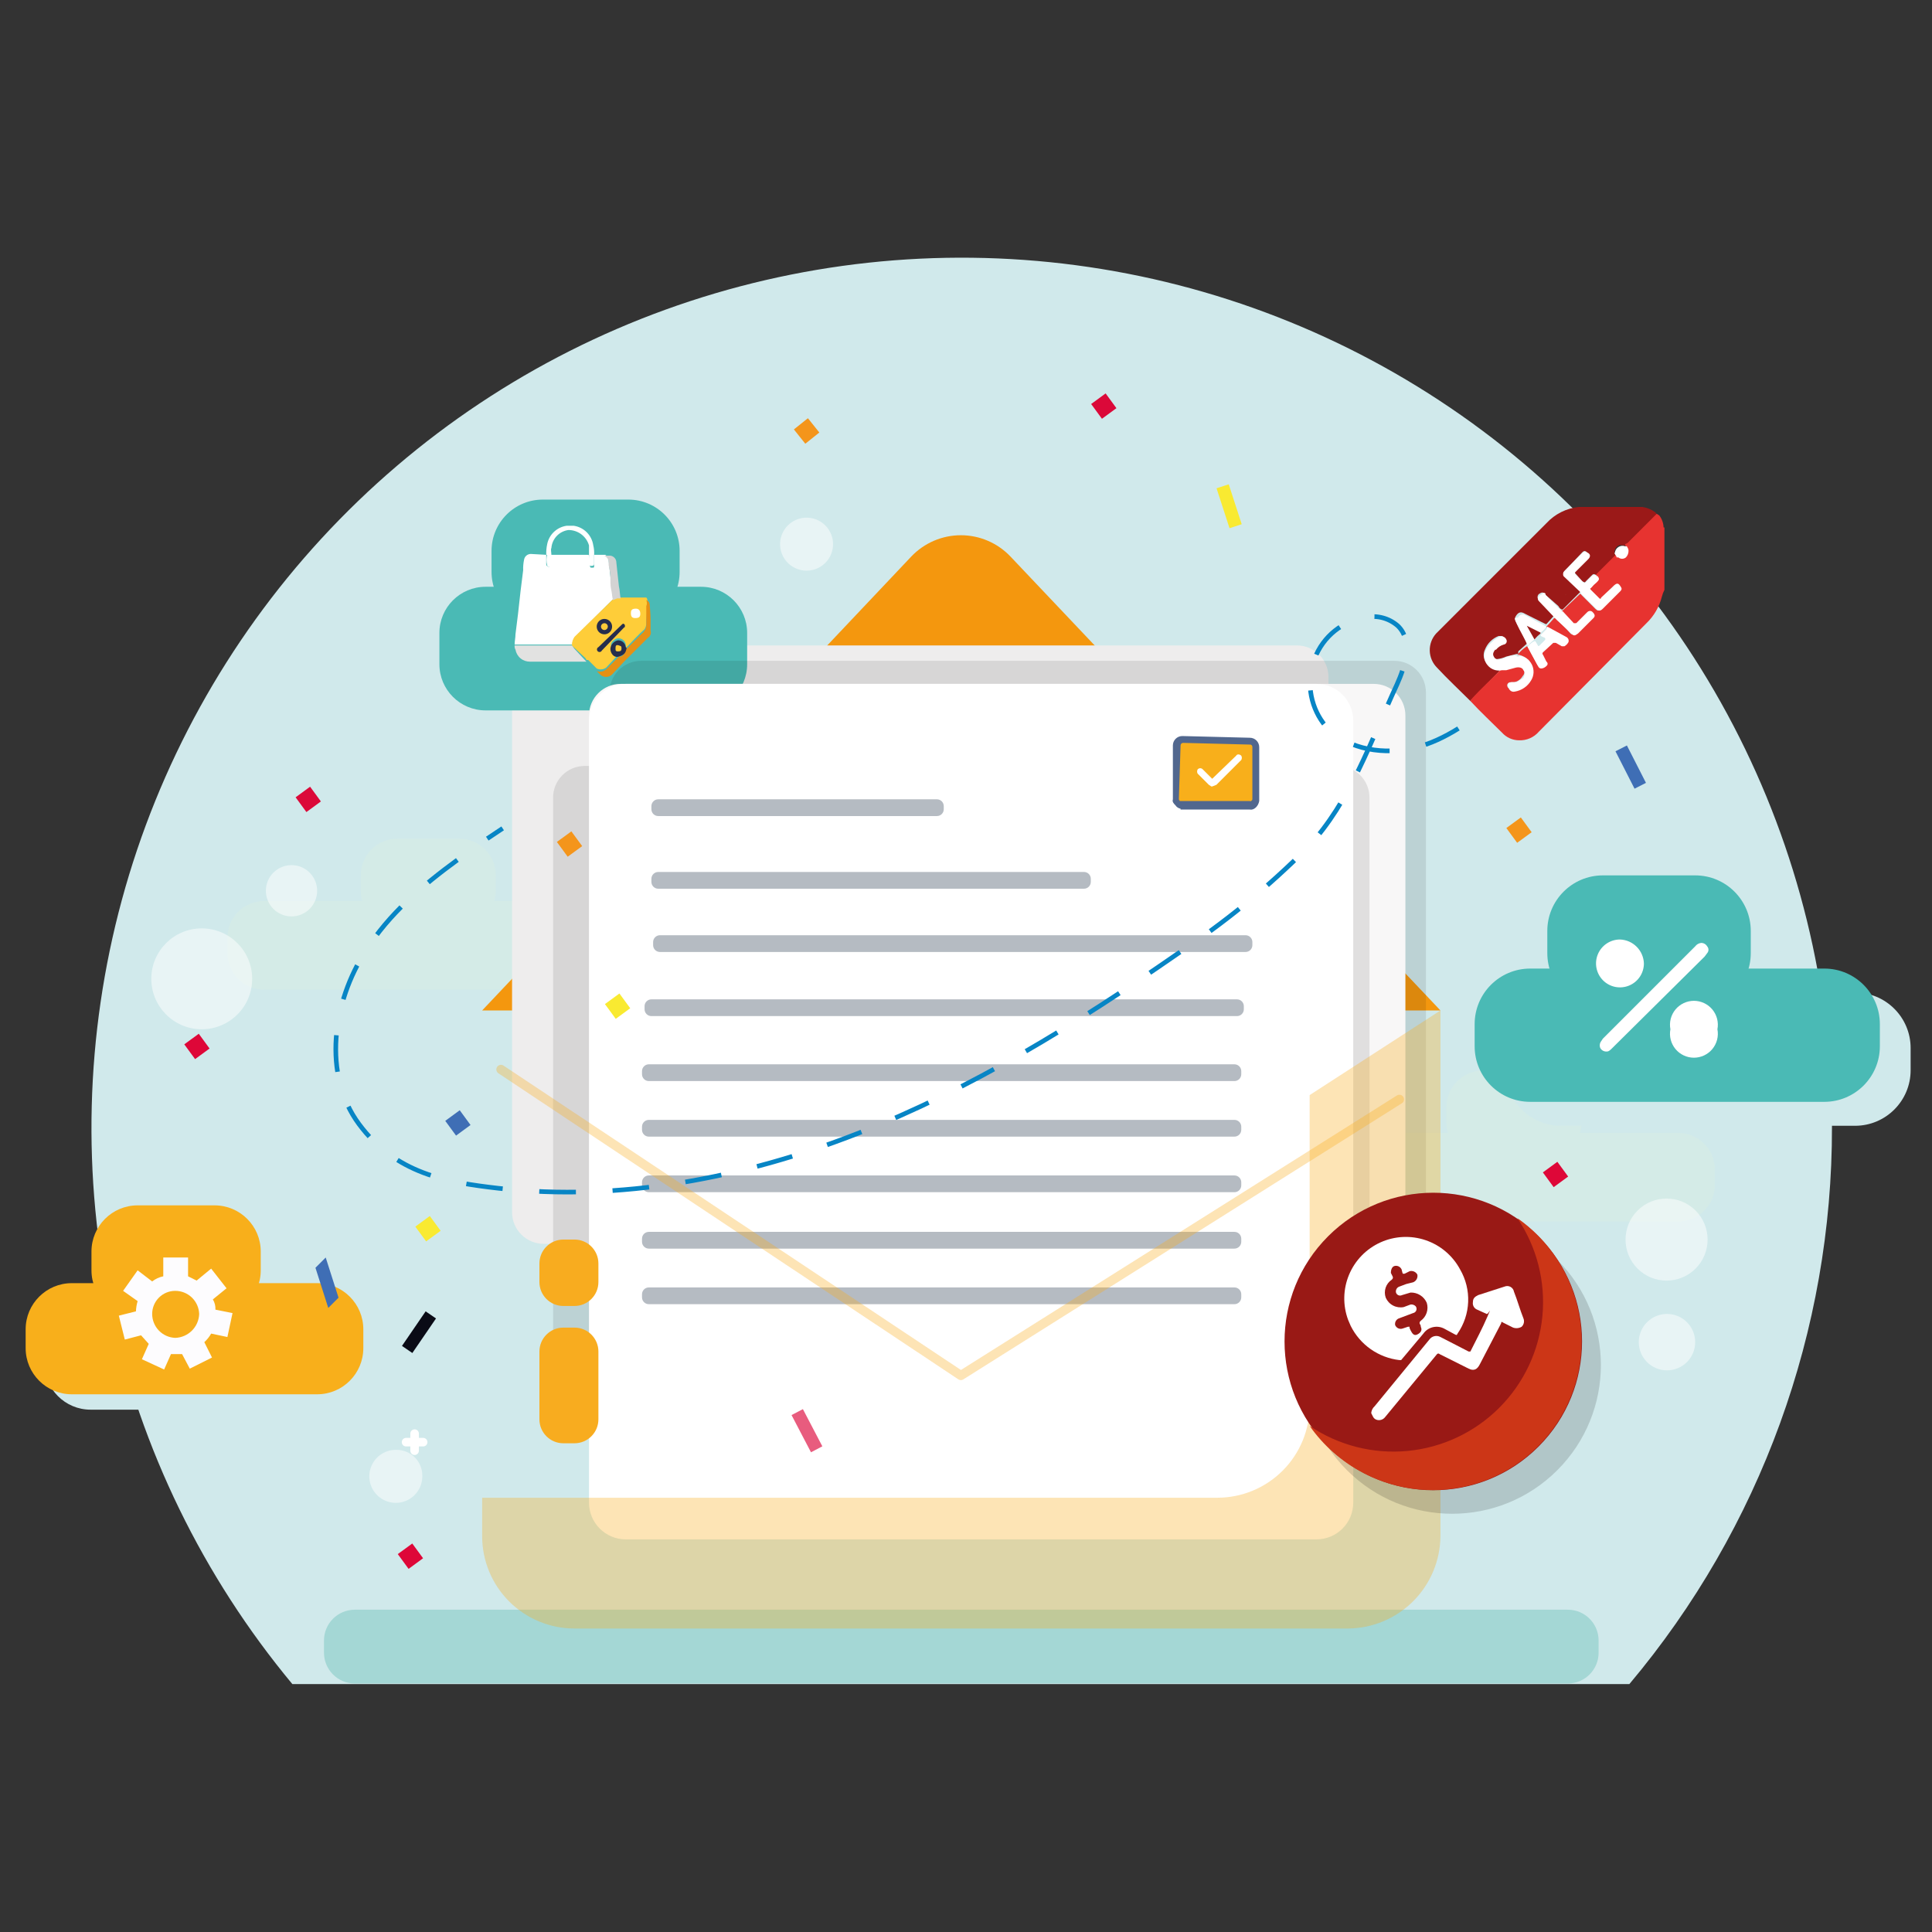 <svg width="226" height="226" viewBox="0 0 226 226" fill="none" xmlns="http://www.w3.org/2000/svg">
<rect x="0" y="0" width="226" height="226" fill="#333333" stroke="none"/>
<g id="Frame 1618874153">
<g id="package banner 1" clip-path="url(#clip0_992_34289)">
<g id="Group">
<g id="Layer 1">
<path id="Vector" d="M214.299 131.8C214.345 155.65 205.949 178.747 190.599 197H34.199C23.758 184.433 16.495 169.538 13.023 153.572C9.552 137.607 9.975 121.04 14.255 105.273C18.536 89.505 26.549 74.999 37.617 62.981C48.685 50.962 62.484 41.785 77.846 36.223C93.209 30.661 109.685 28.879 125.882 31.027C142.078 33.175 157.52 39.19 170.902 48.563C184.285 57.936 195.214 70.393 202.767 84.881C210.321 99.369 214.276 115.462 214.299 131.8Z" fill="#D0E9EB"/>
<path id="Vector_2" d="M63.8 105.4H30.9C28.525 105.4 26.6 107.326 26.6 109.7V111.48C26.6 113.855 28.525 115.78 30.9 115.78H63.8C66.174 115.78 68.1 113.855 68.1 111.48V109.7C68.1 107.326 66.174 105.4 63.8 105.4Z" fill="#D4EBE7"/>
<path id="Vector_3" d="M53.699 98.1H46.499C44.124 98.1 42.199 100.025 42.199 102.4V104.18C42.199 106.554 44.124 108.48 46.499 108.48H53.699C56.074 108.48 57.999 106.554 57.999 104.18V102.4C57.999 100.025 56.074 98.1 53.699 98.1Z" fill="#D4EBE7"/>
<path id="Vector_4" d="M163.4 142.9H196.3C198.674 142.9 200.6 140.975 200.6 138.6V136.82C200.6 134.446 198.674 132.52 196.3 132.52H163.4C161.025 132.52 159.1 134.446 159.1 136.82V138.6C159.1 140.975 161.025 142.9 163.4 142.9Z" fill="#D4EBE7"/>
<path id="Vector_5" d="M173.5 135.6H180.7C183.075 135.6 185 133.674 185 131.3V129.52C185 127.145 183.075 125.22 180.7 125.22H173.5C171.125 125.22 169.2 127.145 169.2 129.52V131.3C169.2 133.674 171.125 135.6 173.5 135.6Z" fill="#D4EBE7"/>
<g id="Vector_6" style="mix-blend-mode:multiply">
<path d="M183.4 188.3H41.5C39.512 188.3 37.9 189.912 37.9 191.9V193.33C37.9 195.318 39.512 196.93 41.5 196.93H183.4C185.389 196.93 187 195.318 187 193.33V191.9C187 189.912 185.389 188.3 183.4 188.3Z" fill="#A4D7D5"/>
</g>
<path id="Vector_7" d="M168.5 118.2H56.4L106.6 65.1C107.348 64.314 108.247 63.687 109.244 63.259C110.242 62.831 111.315 62.61 112.4 62.61C113.485 62.61 114.559 62.831 115.556 63.259C116.553 63.687 117.453 64.314 118.2 65.1L168.5 118.2Z" fill="#F4970E"/>
<path id="Vector_8" d="M151.7 75.5H63.6C61.557 75.5 59.9 77.156 59.9 79.2V141.8C59.9 143.843 61.557 145.5 63.6 145.5H151.7C153.744 145.5 155.4 143.843 155.4 141.8V79.2C155.4 77.156 153.744 75.5 151.7 75.5Z" fill="#EEEDED"/>
<path id="Vector_9" d="M56.8 83.1H82C84.983 83.1 87.4 80.682 87.4 77.7V74.04C87.4 71.057 84.983 68.64 82 68.64H56.8C53.818 68.64 51.4 71.057 51.4 74.04V77.7C51.4 80.682 53.818 83.1 56.8 83.1Z" fill="#4ABAB5"/>
<path id="Vector_10" d="M63.5 72.9H73.5C76.814 72.9 79.5 70.214 79.5 66.9V64.44C79.5 61.127 76.814 58.44 73.5 58.44H63.5C60.186 58.44 57.5 61.127 57.5 64.44V66.9C57.5 70.214 60.186 72.9 63.5 72.9Z" fill="#4ABAB5"/>
<path id="Vector_11" opacity="0.1" d="M163.101 77.3H75.001C72.957 77.3 71.301 78.956 71.301 81V143.6C71.301 145.643 72.957 147.3 75.001 147.3H163.101C165.144 147.3 166.801 145.643 166.801 143.6V81C166.801 78.956 165.144 77.3 163.101 77.3Z" fill="#020303"/>
<path id="Vector_12" d="M160.7 80H72.6C70.557 80 68.9 81.656 68.9 83.7V146.3C68.9 148.343 70.557 150 72.6 150H160.7C162.744 150 164.4 148.343 164.4 146.3V83.7C164.4 81.656 162.744 80 160.7 80Z" fill="#F8F7F7"/>
<path id="Vector_13" opacity="0.1" d="M156.499 89.6H68.399C66.356 89.6 64.699 91.256 64.699 93.3V155.9C64.699 157.943 66.356 159.6 68.399 159.6H156.499C158.543 159.6 160.199 157.943 160.199 155.9V93.3C160.199 91.256 158.543 89.6 156.499 89.6Z" fill="#020303"/>
<path id="Vector_14" d="M154 80H73.2C70.826 80 68.9 81.925 68.9 84.3V175.77C68.9 178.145 70.826 180.07 73.2 180.07H154C156.375 180.07 158.3 178.145 158.3 175.77V84.3C158.3 81.925 156.375 80 154 80Z" fill="white"/>
<path id="Vector_15" d="M144.4 124.5H75.9C75.458 124.5 75.1 124.858 75.1 125.3V125.66C75.1 126.102 75.458 126.46 75.9 126.46H144.4C144.841 126.46 145.2 126.102 145.2 125.66V125.3C145.2 124.858 144.841 124.5 144.4 124.5Z" fill="#B5BBC2"/>
<path id="Vector_16" d="M144.4 131H75.9C75.458 131 75.1 131.358 75.1 131.8V132.16C75.1 132.602 75.458 132.96 75.9 132.96H144.4C144.841 132.96 145.2 132.602 145.2 132.16V131.8C145.2 131.358 144.841 131 144.4 131Z" fill="#B5BBC2"/>
<path id="Vector_17" d="M144.4 137.5H75.9C75.458 137.5 75.1 137.858 75.1 138.3V138.66C75.1 139.102 75.458 139.46 75.9 139.46H144.4C144.841 139.46 145.2 139.102 145.2 138.66V138.3C145.2 137.858 144.841 137.5 144.4 137.5Z" fill="#B5BBC2"/>
<path id="Vector_18" d="M144.4 144.1H75.9C75.458 144.1 75.1 144.458 75.1 144.9V145.26C75.1 145.701 75.458 146.06 75.9 146.06H144.4C144.841 146.06 145.2 145.701 145.2 145.26V144.9C145.2 144.458 144.841 144.1 144.4 144.1Z" fill="#B5BBC2"/>
<path id="Vector_19" d="M144.4 150.6H75.9C75.458 150.6 75.1 150.958 75.1 151.4V151.76C75.1 152.201 75.458 152.56 75.9 152.56H144.4C144.841 152.56 145.2 152.201 145.2 151.76V151.4C145.2 150.958 144.841 150.6 144.4 150.6Z" fill="#B5BBC2"/>
<path id="Vector_20" d="M144.7 116.9H76.2C75.759 116.9 75.4 117.259 75.4 117.7V118.06C75.4 118.502 75.759 118.86 76.2 118.86H144.7C145.142 118.86 145.5 118.502 145.5 118.06V117.7C145.5 117.259 145.142 116.9 144.7 116.9Z" fill="#B5BBC2"/>
<path id="Vector_21" d="M145.7 109.4H77.2C76.759 109.4 76.4 109.759 76.4 110.2V110.56C76.4 111.002 76.759 111.36 77.2 111.36H145.7C146.142 111.36 146.5 111.002 146.5 110.56V110.2C146.5 109.759 146.142 109.4 145.7 109.4Z" fill="#B5BBC2"/>
<g id="Vector_22" style="mix-blend-mode:multiply" opacity="0.33">
<path d="M153.2 128.1V164.4C153.2 167.265 152.063 170.012 150.037 172.037C148.012 174.062 145.265 175.2 142.4 175.2H56.4V179.7C56.4 181.118 56.68 182.523 57.222 183.833C57.765 185.143 58.561 186.334 59.564 187.337C60.566 188.34 61.757 189.135 63.067 189.678C64.378 190.221 65.782 190.5 67.2 190.5H157.7C160.557 190.474 163.289 189.328 165.308 187.308C167.328 185.288 168.474 182.556 168.5 179.7V118.2L153.2 128.1Z" fill="#F8AC1F"/>
</g>
<g id="Vector_23" style="mix-blend-mode:screen">
<path d="M67.2 155.3H65.9C64.353 155.3 63.1 156.553 63.1 158.1V166.03C63.1 167.576 64.353 168.83 65.9 168.83H67.2C68.746 168.83 70 167.576 70 166.03V158.1C70 156.553 68.746 155.3 67.2 155.3Z" fill="#F8AC1F"/>
</g>
<g id="Vector_24" style="mix-blend-mode:screen">
<path d="M67.2 145H65.9C64.353 145 63.1 146.254 63.1 147.8V149.97C63.1 151.516 64.353 152.77 65.9 152.77H67.2C68.746 152.77 70 151.516 70 149.97V147.8C70 146.254 68.746 145 67.2 145Z" fill="#F8AC1F"/>
</g>
<path id="Vector_25" d="M109.599 93.5H76.999C76.557 93.5 76.199 93.858 76.199 94.3V94.66C76.199 95.102 76.557 95.46 76.999 95.46H109.599C110.041 95.46 110.399 95.102 110.399 94.66V94.3C110.399 93.858 110.041 93.5 109.599 93.5Z" fill="#B5BBC2"/>
<path id="Vector_26" d="M126.799 102H76.999C76.557 102 76.199 102.358 76.199 102.8V103.16C76.199 103.602 76.557 103.96 76.999 103.96H126.799C127.241 103.96 127.599 103.602 127.599 103.16V102.8C127.599 102.358 127.241 102 126.799 102Z" fill="#B5BBC2"/>
<path id="Vector_27" opacity="0.15" d="M182.171 171.979C188.966 165.184 188.966 154.167 182.171 147.372C175.376 140.577 164.359 140.577 157.563 147.372C150.768 154.167 150.768 165.184 157.563 171.979C164.359 178.775 175.376 178.775 182.171 171.979Z" fill="#020303"/>
<path id="Vector_28" d="M179.966 169.226C186.761 162.43 186.761 151.413 179.966 144.618C173.171 137.823 162.153 137.823 155.358 144.618C148.563 151.413 148.563 162.43 155.358 169.226C162.153 176.021 173.171 176.021 179.966 169.226Z" fill="#991915"/>
<path id="Vector_29" d="M184.999 156.9C184.999 159.185 184.549 161.448 183.675 163.559C182.8 165.67 181.519 167.588 179.903 169.204C178.287 170.819 176.369 172.101 174.258 172.976C172.147 173.85 169.884 174.3 167.599 174.3C164.773 174.298 161.989 173.615 159.483 172.31C156.976 171.004 154.821 169.114 153.199 166.8C156.567 169.078 160.623 170.112 164.67 169.725C168.717 169.338 172.503 167.553 175.378 164.679C178.253 161.804 180.037 158.018 180.424 153.971C180.811 149.923 179.777 145.868 177.499 142.5C179.814 144.122 181.703 146.277 183.009 148.783C184.314 151.29 184.997 154.074 184.999 156.9Z" fill="#CC3617"/>
<g id="Group_2" style="mix-blend-mode:multiply">
<path id="Vector_30" d="M10.599 164.9H39.299C42.282 164.9 44.699 162.483 44.699 159.5V157.3C44.699 154.318 42.282 151.9 39.299 151.9H10.599C7.617 151.9 5.199 154.318 5.199 157.3V159.5C5.199 162.483 7.617 164.9 10.599 164.9Z" fill="#D0E9EB"/>
<path id="Vector_31" d="M18.2 155.9H27.2C30.182 155.9 32.6 153.483 32.6 150.5V148.3C32.6 145.318 30.182 142.9 27.2 142.9H18.2C15.217 142.9 12.8 145.318 12.8 148.3V150.5C12.8 153.483 15.217 155.9 18.2 155.9Z" fill="#D0E9EB"/>
</g>
<path id="Vector_32" d="M8.4 163.1H37.1C40.082 163.1 42.5 160.682 42.5 157.7V155.5C42.5 152.517 40.082 150.1 37.1 150.1H8.4C5.418 150.1 3 152.517 3 155.5V157.7C3 160.682 5.418 163.1 8.4 163.1Z" fill="#F8AF1B"/>
<path id="Vector_33" d="M16.1 154H25.1C28.082 154 30.5 151.582 30.5 148.6V146.4C30.5 143.418 28.082 141 25.1 141H16.1C13.118 141 10.7 143.418 10.7 146.4V148.6C10.7 151.582 13.118 154 16.1 154Z" fill="#F8AF1B"/>
<path id="Vector_34" d="M58.8 96.9L57 98.1" stroke="#0785C5" stroke-width="0.54" stroke-miterlimit="10"/>
<path id="Vector_35" d="M53.499 100.6C49.399 103.6 45.499 106.9 42.799 111.2C38.899 117.2 37.699 125.7 41.999 131.5C46.299 137.3 52.199 138.3 58.299 139C72.499 140.6 86.999 137.8 100.299 132.6C113.599 127.4 125.899 119.8 137.699 111.6C143.215 107.97 148.342 103.781 152.999 99.1C157.999 93.7 160.299 86.8 163.399 80.1C164.399 77.9 165.299 74.9 163.499 73.2C162.998 72.765 162.405 72.449 161.764 72.276C161.123 72.102 160.452 72.076 159.799 72.2C158.463 72.394 157.203 72.942 156.148 73.785C155.094 74.629 154.283 75.739 153.799 77C153.307 78.247 153.141 79.599 153.316 80.929C153.491 82.259 154.001 83.522 154.799 84.6C157.099 87.5 161.299 88.3 164.899 87.6C168.499 86.9 171.599 84.7 174.499 82.4C180.631 77.586 186.051 71.93 190.599 65.6" stroke="#0785C5" stroke-width="0.54" stroke-miterlimit="10" stroke-dasharray="4.29 4.29"/>
<path id="Vector_36" d="M191.801 63.8L193.001 62" stroke="#0785C5" stroke-width="0.54" stroke-miterlimit="10"/>
<path id="Vector_37" opacity="0.5" d="M37.1 104.2C37.1 104.996 36.783 105.759 36.221 106.322C35.658 106.884 34.895 107.2 34.1 107.2C33.304 107.2 32.541 106.884 31.978 106.322C31.416 105.759 31.1 104.996 31.1 104.2C31.1 103.405 31.416 102.641 31.978 102.079C32.541 101.516 33.304 101.2 34.1 101.2C34.895 101.2 35.658 101.516 36.221 102.079C36.783 102.641 37.1 103.405 37.1 104.2Z" fill="white"/>
<path id="Vector_38" opacity="0.5" d="M97.4 63.1C97.481 63.547 97.463 64.006 97.347 64.445C97.232 64.884 97.021 65.292 96.73 65.641C96.439 65.99 96.075 66.27 95.664 66.463C95.253 66.655 94.804 66.755 94.35 66.755C93.896 66.755 93.447 66.655 93.036 66.463C92.625 66.27 92.261 65.99 91.97 65.641C91.679 65.292 91.468 64.884 91.353 64.445C91.237 64.006 91.219 63.547 91.3 63.1C91.43 62.386 91.806 61.74 92.364 61.275C92.921 60.809 93.624 60.555 94.35 60.555C95.076 60.555 95.779 60.809 96.336 61.275C96.894 61.74 97.27 62.386 97.4 63.1Z" fill="white"/>
<path id="Vector_39" opacity="0.5" d="M49.4 172.6C49.419 173.221 49.252 173.834 48.919 174.359C48.586 174.884 48.103 175.297 47.533 175.543C46.962 175.79 46.331 175.86 45.721 175.744C45.11 175.627 44.549 175.33 44.109 174.891C43.67 174.451 43.372 173.89 43.256 173.279C43.14 172.669 43.209 172.037 43.456 171.467C43.703 170.897 44.116 170.414 44.641 170.081C45.166 169.748 45.778 169.58 46.4 169.6C47.195 169.6 47.958 169.916 48.521 170.479C49.084 171.041 49.4 171.805 49.4 172.6Z" fill="white"/>
<path id="Vector_40" opacity="0.5" d="M23.599 120.4C26.858 120.4 29.499 117.758 29.499 114.5C29.499 111.241 26.858 108.6 23.599 108.6C20.341 108.6 17.699 111.241 17.699 114.5C17.699 117.758 20.341 120.4 23.599 120.4Z" fill="white"/>
<path id="Vector_41" opacity="0.5" d="M198.344 148.397C200.219 146.523 200.219 143.483 198.344 141.609C196.47 139.734 193.431 139.734 191.556 141.609C189.682 143.483 189.682 146.523 191.556 148.397C193.431 150.272 196.47 150.272 198.344 148.397Z" fill="white"/>
<path id="Vector_42" opacity="0.5" d="M198.299 157C198.299 157.875 197.952 158.715 197.333 159.334C196.714 159.953 195.874 160.3 194.999 160.3C194.124 160.3 193.285 159.953 192.666 159.334C192.047 158.715 191.699 157.875 191.699 157C191.699 156.125 192.047 155.286 192.666 154.667C193.285 154.048 194.124 153.7 194.999 153.7C195.874 153.7 196.714 154.048 197.333 154.667C197.952 155.286 198.299 156.125 198.299 157Z" fill="white"/>
<g id="Vector_43" style="mix-blend-mode:multiply" opacity="0.33">
<path d="M58.6 125.1L112.4 160.9L163.7 128.6" stroke="#F8AC1F" stroke-width="1.08" stroke-linecap="round" stroke-linejoin="round"/>
</g>
<g id="Group_3" style="mix-blend-mode:multiply">
<path id="Vector_44" d="M217 116.101H182.6C179.01 116.101 176.1 119.011 176.1 122.601V125.191C176.1 128.78 179.01 131.691 182.6 131.691H217C220.589 131.691 223.5 128.78 223.5 125.191V122.601C223.5 119.011 220.589 116.101 217 116.101Z" fill="#D0E9EB"/>
<path id="Vector_45" d="M201.8 105.2H191C187.41 105.2 184.5 108.11 184.5 111.7V114.29C184.5 117.88 187.41 120.79 191 120.79H201.8C205.39 120.79 208.3 117.88 208.3 114.29V111.7C208.3 108.11 205.39 105.2 201.8 105.2Z" fill="#D0E9EB"/>
</g>
<path id="Vector_46" d="M213.4 113.3H179C175.41 113.3 172.5 116.21 172.5 119.8V122.39C172.5 125.98 175.41 128.89 179 128.89H213.4C216.99 128.89 219.9 125.98 219.9 122.39V119.8C219.9 116.21 216.99 113.3 213.4 113.3Z" fill="#4ABAB5"/>
<path id="Vector_47" d="M198.3 102.4H187.5C183.91 102.4 181 105.311 181 108.9V111.49C181 115.08 183.91 117.99 187.5 117.99H198.3C201.89 117.99 204.8 115.08 204.8 111.49V108.9C204.8 105.311 201.89 102.4 198.3 102.4Z" fill="#4ABAB5"/>
<g id="Vector_48" style="mix-blend-mode:screen">
<path d="M184.499 113C184.499 113 181.899 106 189.499 104.8" stroke="#4ABAB5" stroke-width="2.17" stroke-miterlimit="10" stroke-linecap="round"/>
</g>
<path id="Vector_49" d="M26.6 156.4L27.2 153.6L25.2 153.2C25.223 152.779 25.119 152.36 24.9 152L26.5 150.7L24.7 148.4L23 149.8L22 149.3V147.1H19.1V149.3C18.626 149.395 18.181 149.601 17.8 149.9L16.1 148.6L14.4 151L16.1 152.2C15.985 152.59 15.918 152.993 15.9 153.4L13.9 153.9L14.6 156.7L16.5 156.2L17.4 157.2L16.6 159L19.2 160.2L20 158.4H21.3L22.2 160.1L24.8 158.8L23.9 157C24.22 156.713 24.491 156.375 24.7 156L26.6 156.4ZM17.8 153.7C17.8 152.984 18.085 152.297 18.591 151.79C19.098 151.284 19.784 151 20.5 151C21.226 150.999 21.923 151.28 22.446 151.784C22.968 152.288 23.274 152.974 23.3 153.7C23.276 154.434 22.973 155.132 22.453 155.652C21.933 156.172 21.235 156.475 20.5 156.5C19.775 156.474 19.088 156.167 18.585 155.645C18.081 155.123 17.8 154.425 17.8 153.7Z" fill="#FDFCFE"/>
<path id="Vector_50" d="M187.999 123C187.841 123.02 187.681 122.993 187.538 122.922C187.395 122.851 187.277 122.739 187.199 122.6C187.143 122.47 187.123 122.327 187.141 122.186C187.159 122.046 187.213 121.912 187.299 121.8L187.499 121.5L198.299 110.7C198.382 110.588 198.486 110.495 198.607 110.426C198.728 110.357 198.861 110.314 198.999 110.3C199.141 110.299 199.28 110.335 199.403 110.405C199.526 110.475 199.628 110.577 199.699 110.7C199.797 110.81 199.852 110.952 199.852 111.1C199.852 111.247 199.797 111.39 199.699 111.5L199.399 111.9L188.599 122.6C188.399 122.8 188.199 123 187.999 123Z" fill="white"/>
<path id="Vector_51" d="M192.299 112.7C192.299 113.254 192.135 113.796 191.827 114.256C191.52 114.716 191.082 115.075 190.571 115.287C190.059 115.499 189.496 115.555 188.953 115.447C188.41 115.339 187.911 115.072 187.519 114.68C187.128 114.289 186.861 113.79 186.753 113.247C186.645 112.703 186.7 112.141 186.912 111.629C187.124 111.117 187.483 110.68 187.944 110.372C188.404 110.065 188.945 109.9 189.499 109.9C190.234 109.925 190.932 110.228 191.451 110.748C191.971 111.268 192.274 111.966 192.299 112.7Z" fill="white"/>
<path id="Vector_52" d="M200.9 120.4C200.977 120.805 200.964 121.222 200.862 121.622C200.76 122.021 200.57 122.393 200.308 122.711C200.045 123.029 199.715 123.284 199.342 123.46C198.969 123.636 198.562 123.727 198.15 123.727C197.737 123.727 197.33 123.636 196.957 123.46C196.584 123.284 196.254 123.029 195.991 122.711C195.729 122.393 195.539 122.021 195.437 121.622C195.335 121.222 195.322 120.805 195.4 120.4C195.322 119.995 195.335 119.578 195.437 119.178C195.539 118.779 195.729 118.407 195.991 118.089C196.254 117.771 196.584 117.516 196.957 117.34C197.33 117.164 197.737 117.073 198.15 117.073C198.562 117.073 198.969 117.164 199.342 117.34C199.715 117.516 200.045 117.771 200.308 118.089C200.57 118.407 200.76 118.779 200.862 119.178C200.964 119.578 200.977 119.995 200.9 120.4Z" fill="white"/>
<path id="Vector_53" opacity="0.2" d="M189.501 111.5C189.819 111.5 190.124 111.626 190.349 111.851C190.574 112.077 190.701 112.382 190.701 112.7C190.678 113.011 190.544 113.303 190.324 113.523C190.103 113.743 189.811 113.877 189.501 113.9C189.183 113.9 188.877 113.774 188.652 113.549C188.427 113.323 188.301 113.018 188.301 112.7C188.301 112.382 188.427 112.077 188.652 111.851C188.877 111.626 189.183 111.5 189.501 111.5Z" fill="white"/>
<path id="Vector_54" d="M171.999 82C170.699 80.7 169.299 79.4 168.099 78.1C167.572 77.573 167.268 76.865 167.249 76.12C167.23 75.375 167.499 74.652 167.999 74.1L172.499 69.6L180.899 61.2C181.892 60.124 183.243 59.449 184.699 59.3H192.099C192.64 59.376 193.155 59.582 193.599 59.9C193.699 60 193.799 60.1 193.799 60.2C193.799 60.253 193.778 60.304 193.741 60.341C193.703 60.379 193.652 60.4 193.599 60.4C192.599 61.5 191.499 62.6 190.399 63.6C189.299 64.6 190.299 63.8 190.099 63.8H189.799C189.677 63.752 189.542 63.745 189.416 63.782C189.289 63.818 189.178 63.894 189.099 64C188.996 64.102 188.924 64.231 188.888 64.372C188.853 64.513 188.857 64.661 188.899 64.8C188.935 64.84 188.963 64.888 188.98 64.939C188.997 64.991 189.004 65.046 188.999 65.1V65.3L186.999 67.3H186.799C186.399 67.1 186.399 67.1 186.099 67.4L185.499 68C185.399 68.2 185.299 68.1 185.099 68L184.299 67.1C184.099 66.9 184.099 66.9 184.299 66.7L185.699 65.3C185.742 65.262 185.776 65.216 185.799 65.164C185.823 65.113 185.835 65.057 185.835 65C185.835 64.943 185.823 64.887 185.799 64.835C185.776 64.784 185.742 64.737 185.699 64.7C185.499 64.4 185.299 64.4 185.099 64.6L183.099 66.7C182.799 67 182.799 67.1 183.099 67.4L184.699 69L184.899 69.2L184.399 69.7L182.799 71.3H182.699C182.522 71.22 182.379 71.077 182.299 70.9L180.699 69.5C180.499 69.2 180.299 69.3 179.999 69.5C179.908 69.593 179.856 69.719 179.856 69.85C179.856 69.981 179.908 70.106 179.999 70.2L181.599 71.8L181.799 72L180.899 73H180.799L178.399 71.8C177.899 71.5 177.599 71.6 177.299 72.1C177.247 72.191 177.219 72.294 177.219 72.4C177.219 72.505 177.247 72.609 177.299 72.7C177.594 73.32 177.928 73.922 178.299 74.5L178.599 75.1V75.3L177.599 76.2V76.5H177.399L176.199 76.8C175.851 76.959 175.48 77.061 175.099 77.1C174.599 77 174.299 76.6 174.499 76.2C174.692 75.75 175.05 75.392 175.499 75.2H175.799C175.861 75.153 175.912 75.093 175.947 75.023C175.981 74.954 175.999 74.877 175.999 74.8C175.999 74.694 175.957 74.592 175.882 74.517C175.807 74.442 175.705 74.4 175.599 74.4H175.299C174.936 74.54 174.606 74.755 174.33 75.031C174.055 75.306 173.84 75.636 173.699 76C173.579 76.255 173.533 76.539 173.567 76.819C173.601 77.099 173.713 77.364 173.89 77.583C174.068 77.803 174.303 77.968 174.57 78.059C174.837 78.15 175.125 78.164 175.399 78.1H175.599C175.699 78.2 175.599 78.3 175.499 78.3L175.299 78.6L172.199 81.8C172.099 81.8 172.099 81.9 171.999 82Z" fill="#9B1918"/>
<path id="Vector_55" d="M186.7 67.2L188.8 65.1L189 64.9C189.1 64.8 189.2 64.9 189.3 65C189.439 65.042 189.587 65.046 189.728 65.011C189.869 64.975 189.997 64.902 190.1 64.8C190.213 64.703 190.286 64.567 190.304 64.419C190.323 64.271 190.286 64.122 190.2 64C190.2 63.9 190.1 63.8 190.1 63.7C190.1 63.6 190.3 63.6 190.4 63.5C190.5 63.4 192.5 61.4 193.6 60.3L193.8 60.1L194.1 60.3C194.411 60.702 194.586 61.192 194.6 61.7H194.7V69C194.572 69.255 194.472 69.523 194.4 69.8C194.102 70.981 193.479 72.055 192.6 72.9L180 85.6C179.716 85.928 179.362 86.188 178.964 86.361C178.566 86.534 178.134 86.616 177.7 86.6C177.322 86.598 176.949 86.517 176.604 86.362C176.26 86.207 175.952 85.981 175.7 85.7C174.5 84.5 173.2 83.3 172 82L172.2 81.7C173.2 80.6 174.3 79.6 175.4 78.5L175.6 78.3H175.7L176.7 77.9H177.5C177.648 77.874 177.801 77.896 177.936 77.964C178.071 78.032 178.18 78.141 178.247 78.276C178.315 78.411 178.337 78.564 178.31 78.712C178.284 78.861 178.21 78.996 178.1 79.1C177.997 79.284 177.853 79.443 177.68 79.564C177.507 79.686 177.309 79.766 177.1 79.8H176.7C176.5 79.8 176.4 79.9 176.3 80.1C176.291 80.204 176.316 80.308 176.37 80.398C176.423 80.488 176.504 80.558 176.6 80.6H177.1C177.54 80.519 177.953 80.331 178.302 80.052C178.651 79.773 178.925 79.411 179.1 79C179.226 78.702 179.265 78.375 179.212 78.056C179.159 77.737 179.016 77.44 178.8 77.2C178.493 76.906 178.113 76.699 177.7 76.6H177.5C177.815 76.213 178.186 75.876 178.6 75.6C178.8 75.7 178.9 76 179 76.2L179.8 77.7C180 78 180.2 78.1 180.5 77.9C180.8 77.7 180.9 77.5 180.7 77.2C180.602 76.978 180.467 76.775 180.3 76.6C180.2 76.4 180.2 76.3 180.4 76.1L181.4 75.1C181.6 74.9 181.7 74.9 181.9 75L182.6 75.4C182.9 75.5 183 75.5 183.2 75.2C183.4 74.9 183.3 74.7 183.1 74.6L181.6 73.7C181.3 73.6 181 73.5 180.9 73.3L181.8 72.3C182 72.3 182 72.4 182.1 72.5C182.682 72.982 183.218 73.517 183.7 74.1C183.793 74.191 183.919 74.243 184.05 74.243C184.181 74.243 184.307 74.191 184.4 74.1L186.2 72.3C186.4 72.1 186.4 71.9 186.1 71.7C185.8 71.5 185.8 71.5 185.6 71.7L184.4 72.9C184.2 73.1 184.1 73.1 183.9 72.9L182.8 71.8C182.764 71.759 182.736 71.712 182.719 71.66C182.702 71.608 182.695 71.554 182.7 71.5L184.8 69.5C184.9 69.4 185 69.6 185 69.6L186.6 71.2C186.9 71.5 187 71.5 187.3 71.2C188.016 70.584 188.684 69.915 189.3 69.2C189.362 69.153 189.412 69.093 189.447 69.023C189.482 68.954 189.5 68.877 189.5 68.8L189.1 68.4C189.022 68.4 188.946 68.418 188.876 68.452C188.807 68.487 188.747 68.537 188.7 68.6L187.4 70C187.1 70.2 187.1 70.2 186.8 70L186 69.1C185.8 69 185.8 68.9 186 68.7L186.4 68.3C186.7 67.8 186.9 67.5 186.7 67.2Z" fill="#E73330"/>
<path id="Vector_56" d="M180.999 73.3L183.199 74.5C183.295 74.541 183.376 74.612 183.43 74.701C183.483 74.791 183.508 74.896 183.499 75C183.499 75.2 183.199 75.5 182.999 75.6H182.699L181.999 75.2H181.699L180.499 76.3C180.478 76.319 180.461 76.342 180.449 76.368C180.438 76.393 180.432 76.421 180.432 76.45C180.432 76.478 180.438 76.506 180.449 76.532C180.461 76.558 180.478 76.581 180.499 76.6L180.899 77.4C180.94 77.427 180.974 77.464 180.998 77.508C181.021 77.552 181.033 77.6 181.033 77.65C181.033 77.699 181.021 77.748 180.998 77.792C180.974 77.835 180.94 77.872 180.899 77.9C180.745 78.073 180.53 78.181 180.299 78.2C180.099 78.2 179.999 78.1 179.899 77.9L178.699 75.7C178.889 75.391 179.168 75.147 179.499 75H179.599L179.899 75.5C179.899 75.6 179.999 75.6 180.099 75.5L180.699 74.9C180.721 74.881 180.738 74.858 180.749 74.832C180.761 74.806 180.767 74.778 180.767 74.75C180.767 74.721 180.761 74.693 180.749 74.668C180.738 74.642 180.721 74.619 180.699 74.6C180.499 74.5 180.299 74.5 180.199 74.3L180.899 73.6L180.999 73.3Z" fill="white"/>
<path id="Vector_57" d="M177.7 76.7C178.02 76.736 178.326 76.852 178.588 77.037C178.851 77.223 179.063 77.473 179.203 77.763C179.343 78.053 179.407 78.373 179.389 78.695C179.371 79.016 179.271 79.328 179.1 79.6C178.899 79.944 178.624 80.238 178.295 80.463C177.967 80.688 177.593 80.837 177.2 80.9C176.8 81 176.5 80.7 176.4 80.3C176.3 79.9 176.5 79.9 176.8 79.8H177.4L178.2 79.3C178.4 78.9 178.4 78.6 178.2 78.4C178.1 78.1 177.7 78 177.3 78.1L176.2 78.4H175.9C175.8 78.3 175.9 78.3 175.9 78.2L177.3 76.8H177.7V76.7Z" fill="white"/>
<path id="Vector_58" d="M184.9 69.3L182.9 67.4C182.849 67.303 182.831 67.191 182.849 67.083C182.867 66.974 182.92 66.875 183 66.8L184.8 65L185.1 64.7C185.3 64.5 185.5 64.5 185.8 64.7C186.1 64.9 186 65.2 185.8 65.4L184.3 66.9C184.279 66.919 184.262 66.942 184.25 66.968C184.239 66.993 184.233 67.021 184.233 67.05C184.233 67.078 184.239 67.106 184.25 67.132C184.262 67.158 184.279 67.181 184.3 67.2L185.2 68.1C185.219 68.121 185.242 68.138 185.268 68.15C185.294 68.162 185.322 68.168 185.35 68.168C185.379 68.168 185.407 68.162 185.433 68.15C185.458 68.138 185.482 68.121 185.5 68.1L186.2 67.4C186.238 67.357 186.284 67.323 186.336 67.3C186.387 67.276 186.444 67.264 186.5 67.264C186.557 67.264 186.613 67.276 186.665 67.3C186.717 67.323 186.763 67.357 186.8 67.4C186.9 67.5 186.8 67.6 186.7 67.6C186.218 68.182 185.682 68.718 185.1 69.2C185.1 69.3 185 69.4 184.9 69.3Z" fill="white"/>
<path id="Vector_59" d="M184.9 69.3C185.583 68.718 186.218 68.083 186.8 67.4H186.9C187.1 67.7 187.1 67.8 186.8 68.1C186.543 68.308 186.308 68.543 186.1 68.8C186 68.8 186 68.9 186.1 69L187.1 70C187.2 70.1 187.3 70 187.3 69.9L188.8 68.5C189.1 68.2 189.3 68.2 189.5 68.5C189.7 68.8 189.8 68.9 189.5 69.2L187.5 71.2C187.2 71.5 187 71.5 186.7 71.2L184.9 69.4V69.3Z" fill="white"/>
<path id="Vector_60" d="M177.501 76.7L176.101 78.2C176.001 78.3 175.901 78.3 175.901 78.4H175.701C175.39 78.469 175.065 78.45 174.765 78.344C174.464 78.238 174.199 78.049 174.001 77.8C173.83 77.595 173.712 77.35 173.66 77.088C173.608 76.826 173.622 76.555 173.701 76.3C174.012 75.502 174.622 74.856 175.401 74.5C175.473 74.466 175.551 74.448 175.63 74.445C175.71 74.442 175.789 74.455 175.864 74.483C175.938 74.51 176.006 74.553 176.064 74.607C176.122 74.662 176.168 74.727 176.201 74.8C176.235 74.857 176.253 74.922 176.256 74.989C176.258 75.055 176.243 75.122 176.214 75.181C176.184 75.241 176.14 75.292 176.085 75.33C176.03 75.368 175.967 75.392 175.901 75.4C175.546 75.503 175.232 75.712 175.001 76H174.901C174.601 76.4 174.601 76.6 174.801 76.9C175.001 77.2 175.201 77.2 175.601 77.1L176.401 76.8C176.754 76.678 177.132 76.643 177.501 76.7Z" fill="white"/>
<path id="Vector_61" d="M180.9 73.3C180.72 73.581 180.481 73.82 180.2 74C180 74.1 179.8 73.9 179.7 73.9L178.8 73.3C178.994 73.753 179.228 74.188 179.5 74.6V74.8L178.9 75.3C178.9 75.353 178.879 75.404 178.841 75.441C178.804 75.479 178.753 75.5 178.7 75.5C178.3 74.6 177.8 73.8 177.4 72.9C177 72 177.3 72.4 177.6 72.2C177.664 72.076 177.768 71.979 177.896 71.924C178.024 71.87 178.166 71.861 178.3 71.9L180.9 73.3Z" fill="white"/>
<path id="Vector_62" d="M182.8 71.5L184.1 72.9H184.4L185.7 71.6C185.738 71.558 185.784 71.524 185.836 71.5C185.888 71.477 185.944 71.465 186 71.465C186.057 71.465 186.113 71.477 186.165 71.5C186.217 71.524 186.263 71.558 186.3 71.6C186.6 71.9 186.6 72.1 186.4 72.3L184.6 74.1C184.2 74.4 184.1 74.4 183.8 74.1L182.2 72.6L181.9 72.3C182.141 72.009 182.409 71.741 182.7 71.5H182.8Z" fill="white"/>
<path id="Vector_63" d="M182.7 71.5C182.46 71.791 182.192 72.059 181.9 72.3L180 70.3C179.9 70.2 179.9 70.1 179.9 69.9C180.019 69.715 180.194 69.575 180.4 69.5C180.414 69.447 180.447 69.401 180.494 69.373C180.541 69.345 180.597 69.337 180.65 69.35C180.703 69.363 180.749 69.397 180.777 69.444C180.805 69.491 180.814 69.547 180.8 69.6L182.7 71.5Z" fill="white"/>
<path id="Vector_64" d="M190.3 63.9C190.4 64.1 190.5 64.2 190.5 64.4C190.506 64.546 190.483 64.692 190.431 64.83C190.38 64.967 190.301 65.093 190.2 65.2C190.074 65.305 189.915 65.363 189.75 65.363C189.586 65.363 189.426 65.305 189.3 65.2H189.1C189.1 65 188.9 64.9 188.9 64.7C188.908 64.56 188.948 64.424 189.017 64.302C189.087 64.18 189.183 64.076 189.3 63.999C189.416 63.921 189.549 63.872 189.688 63.855C189.827 63.837 189.968 63.853 190.1 63.9H190.3Z" fill="white"/>
<path id="Vector_65" d="M183.2 69.6H183.1C183.115 69.608 183.132 69.613 183.15 69.613C183.167 69.613 183.184 69.608 183.2 69.6Z" fill="white"/>
<path id="Vector_66" d="M180.2 74.1C179.942 74.308 179.707 74.542 179.5 74.8L178.6 73.2L180.2 74V74.1Z" fill="#9B1918"/>
<path id="Vector_67" d="M160.4 165.3C160.426 164.992 160.569 164.705 160.8 164.5L167.2 156.7C167.342 156.499 167.553 156.357 167.793 156.301C168.033 156.246 168.285 156.281 168.5 156.4L171.8 158.1H172C172.7 156.7 173.4 155.4 174 154C174.6 152.6 174.1 153.8 173.9 153.7L172.8 153.2C172.624 153.133 172.478 153.006 172.386 152.841C172.295 152.676 172.264 152.485 172.3 152.3C172.3 151.9 172.5 151.7 172.9 151.5L176 150.5C176.111 150.453 176.231 150.432 176.352 150.438C176.472 150.443 176.589 150.477 176.695 150.534C176.801 150.592 176.892 150.673 176.963 150.771C177.033 150.869 177.08 150.981 177.1 151.1C177.5 152.1 177.8 153.2 178.2 154.2C178.272 154.367 178.291 154.552 178.256 154.731C178.22 154.909 178.131 155.073 178 155.2C177.851 155.288 177.684 155.342 177.511 155.36C177.339 155.377 177.164 155.356 177 155.3L175.8 154.7C175.7 154.6 175.6 154.6 175.6 154.8L173.1 159.6C172.8 160.2 172.4 160.4 171.8 160.1L168.4 158.4C168.382 158.378 168.359 158.361 168.333 158.35C168.307 158.338 168.279 158.332 168.25 158.332C168.222 158.332 168.194 158.338 168.168 158.35C168.142 158.361 168.119 158.378 168.1 158.4L162 165.8C161.893 165.929 161.752 166.025 161.593 166.078C161.434 166.131 161.263 166.139 161.1 166.1C160.991 166.078 160.889 166.03 160.802 165.96C160.715 165.891 160.646 165.801 160.6 165.7L160.4 165.3Z" fill="white"/>
<path id="Vector_68" d="M157.701 154.4C157.065 152.689 157.103 150.8 157.807 149.116C158.511 147.431 159.829 146.077 161.493 145.327C163.158 144.578 165.045 144.488 166.773 145.077C168.501 145.667 169.941 146.89 170.801 148.5C171.468 149.65 171.794 150.966 171.741 152.294C171.688 153.622 171.258 154.908 170.501 156C170.401 156.2 170.401 156.2 170.201 156.1L168.901 155.4C168.495 155.197 168.03 155.146 167.59 155.256C167.15 155.366 166.763 155.63 166.501 156L163.901 159.1H163.701C162.493 158.961 161.339 158.522 160.343 157.824C159.348 157.125 158.543 156.189 158.001 155.1L157.701 154.4Z" fill="white"/>
<path id="Vector_69" d="M164.499 150.2L163.699 150.5C163.558 150.546 163.438 150.644 163.364 150.773C163.29 150.902 163.267 151.055 163.299 151.2C163.321 151.269 163.357 151.333 163.406 151.387C163.454 151.441 163.514 151.483 163.58 151.512C163.647 151.54 163.719 151.554 163.791 151.552C163.863 151.55 163.935 151.532 163.999 151.5L164.999 151.2C165.4 151.187 165.795 151.294 166.134 151.508C166.473 151.722 166.739 152.033 166.899 152.4C167.017 152.779 167.012 153.186 166.887 153.563C166.761 153.939 166.521 154.267 166.199 154.5C166.099 154.6 165.999 154.7 166.099 154.9C166.136 154.941 166.163 154.988 166.18 155.04C166.198 155.091 166.204 155.146 166.199 155.2C166.399 155.6 166.199 155.9 165.799 156.1C165.399 156.3 165.199 156 164.999 155.6C164.799 155.2 164.899 155.3 164.899 155.2H164.699L164.099 155.4C163.927 155.465 163.736 155.46 163.567 155.385C163.399 155.31 163.267 155.172 163.199 155C163.168 154.828 163.202 154.651 163.294 154.503C163.387 154.355 163.531 154.247 163.699 154.2L165.299 153.6C165.384 153.584 165.463 153.547 165.528 153.491C165.594 153.436 165.644 153.365 165.674 153.284C165.704 153.204 165.713 153.117 165.7 153.032C165.687 152.948 165.652 152.868 165.599 152.8C165.522 152.722 165.428 152.663 165.323 152.628C165.219 152.594 165.108 152.584 164.999 152.6L164.199 152.9C163.777 152.982 163.338 152.918 162.957 152.718C162.575 152.518 162.273 152.194 162.099 151.8C161.966 151.422 161.962 151.01 162.088 150.63C162.215 150.249 162.466 149.922 162.799 149.7C162.899 149.6 162.999 149.5 162.899 149.3L162.699 148.9C162.699 148.6 162.799 148.2 163.099 148.1C163.247 148.055 163.406 148.06 163.551 148.114C163.695 148.168 163.818 148.269 163.899 148.4C163.999 148.5 163.999 148.8 164.099 149H164.299L164.899 148.7C165.073 148.657 165.255 148.673 165.418 148.745C165.581 148.818 165.716 148.943 165.799 149.1C165.835 149.285 165.805 149.477 165.713 149.641C165.622 149.806 165.475 149.933 165.299 150L164.499 150.2Z" fill="#991915"/>
<path id="Vector_70" d="M63.9 64.9C63.884 64.497 63.918 64.094 64 63.7C64.101 63.137 64.378 62.62 64.792 62.225C65.205 61.83 65.733 61.576 66.3 61.5H67.1C67.682 61.581 68.221 61.85 68.636 62.265C69.051 62.68 69.319 63.219 69.4 63.8C69.489 64.16 69.522 64.53 69.5 64.9V66C69.5 66.1 69.4 66.2 69.2 66.2C69 66.2 69 66.2 68.9 66V63.8C68.749 63.281 68.433 62.825 68 62.5C67.568 62.175 67.041 62 66.5 62C65.977 62.067 65.492 62.313 65.128 62.695C64.763 63.078 64.542 63.574 64.5 64.1C64.4 64.3 64.5 64.6 64.5 64.9V66.1C64.5 66.3 64.4 66.3 64.2 66.3C64.174 66.3 64.148 66.295 64.124 66.285C64.1 66.275 64.078 66.26 64.059 66.241C64.04 66.223 64.026 66.201 64.016 66.177C64.006 66.152 64 66.126 64 66.1C63.899 65.707 63.899 65.293 64 64.9H63.9Z" fill="white"/>
<path id="Vector_71" d="M63.899 64.9V66C63.899 66.079 63.931 66.156 63.987 66.212C64.043 66.268 64.12 66.3 64.199 66.3C64.299 66.3 64.399 66.2 64.399 66V64.9H68.699C68.799 64.9 68.899 64.9 68.899 65C68.982 65.36 69.016 65.73 68.999 66.1C68.995 66.154 69.001 66.209 69.018 66.26C69.035 66.312 69.063 66.359 69.099 66.4H69.399C69.499 66.4 69.499 66.3 69.499 66.2V64.9H70.799C70.922 64.971 71.024 65.073 71.094 65.196C71.164 65.319 71.201 65.458 71.199 65.6L71.499 68.3C71.609 68.861 71.676 69.429 71.699 70C71.699 70.2 71.599 70.2 71.499 70.3L67.299 74.5C67.099 74.8 66.899 75 66.999 75.4H60.199C60.199 75 60.299 74.6 60.299 74.2L60.599 71.8L60.899 69.1L61.199 66.7C61.183 66.297 61.217 65.894 61.299 65.5C61.324 65.305 61.419 65.127 61.566 64.998C61.714 64.869 61.903 64.798 62.099 64.8L63.899 64.9Z" fill="white"/>
<path id="Vector_72" d="M66.901 75.5C66.893 75.144 66.998 74.794 67.201 74.5L71.501 70.3L71.701 70.1C71.801 69.9 72.001 69.9 72.201 69.9H75.601C75.801 70.1 75.701 70.3 75.701 70.5V70.8C75.701 71.6 75.601 72.3 75.601 73C75.581 73.213 75.512 73.418 75.401 73.6C74.701 74.2 74.101 74.9 73.501 75.5C72.901 76.1 73.301 75.7 73.201 75.5C73.202 75.359 73.166 75.219 73.095 75.096C73.025 74.973 72.923 74.871 72.801 74.8C72.648 74.7 72.465 74.656 72.283 74.674C72.101 74.692 71.931 74.772 71.801 74.9C71.669 74.982 71.569 75.105 71.514 75.249C71.46 75.394 71.455 75.553 71.501 75.7C71.522 75.879 71.603 76.045 71.73 76.172C71.856 76.299 72.022 76.379 72.201 76.4H72.401C72.401 76.5 72.401 76.6 72.301 76.6L70.901 78.1C70.743 78.213 70.557 78.281 70.364 78.299C70.171 78.316 69.977 78.282 69.801 78.2L68.801 77.2H68.601C68.601 77.1 68.501 77.1 68.501 77L67.101 75.7C67.023 75.646 66.955 75.578 66.901 75.5Z" fill="#FECD39"/>
<path id="Vector_73" d="M66.9 75.5L67.2 75.9L68.6 77.4H62C61.596 77.406 61.204 77.269 60.892 77.013C60.581 76.756 60.371 76.397 60.3 76C60.213 75.849 60.178 75.673 60.2 75.5H66.9Z" fill="#E2E2E1"/>
<path id="Vector_74" d="M73.301 75.8C73.301 75.9 73.301 75.9 73.401 75.8L74.901 74.3L75.101 74.1C75.267 73.971 75.399 73.803 75.486 73.612C75.573 73.42 75.613 73.21 75.601 73V70.9C75.647 70.789 75.672 70.67 75.672 70.55C75.672 70.43 75.647 70.311 75.601 70.2C75.724 70.243 75.829 70.325 75.901 70.433C75.973 70.542 76.008 70.67 76.001 70.8C76.082 71.564 76.115 72.332 76.101 73.1V73.8C76.146 73.948 76.141 74.107 76.087 74.251C76.033 74.396 75.932 74.519 75.801 74.6L73.001 77.4L71.601 78.9C71.414 79.083 71.162 79.186 70.901 79.186C70.639 79.186 70.388 79.083 70.201 78.9L69.801 78.5C70.008 78.576 70.233 78.588 70.447 78.535C70.661 78.481 70.854 78.365 71.001 78.2L72.401 76.8H72.601C72.762 76.731 72.903 76.621 73.008 76.481C73.113 76.34 73.18 76.174 73.201 76C73.188 75.994 73.176 75.984 73.166 75.973C73.157 75.962 73.149 75.95 73.145 75.936C73.14 75.922 73.138 75.907 73.139 75.892C73.14 75.878 73.144 75.863 73.151 75.85C73.157 75.837 73.166 75.825 73.177 75.816C73.189 75.806 73.201 75.799 73.215 75.794C73.229 75.79 73.244 75.788 73.259 75.789C73.273 75.79 73.288 75.794 73.301 75.8Z" fill="#E69014"/>
<path id="Vector_75" d="M72.599 70H72.199L71.699 70.2C71.599 69.8 71.599 69.4 71.499 69C71.399 68.6 71.399 68 71.399 67.5C71.399 67 71.299 66.6 71.199 66.1V65.7C71.181 65.551 71.126 65.409 71.038 65.286C70.951 65.164 70.834 65.066 70.699 65H71.399C71.594 65.025 71.772 65.12 71.901 65.267C72.03 65.414 72.101 65.604 72.099 65.8L72.399 68.6C72.499 69 72.499 69.5 72.599 70Z" fill="#D3D3D3"/>
<path id="Vector_76" d="M73.101 73.2C73.101 73.3 73.101 73.4 73.001 73.4L70.401 76.1C70.38 76.144 70.349 76.181 70.311 76.21C70.273 76.239 70.228 76.259 70.181 76.267C70.133 76.275 70.085 76.272 70.039 76.257C69.993 76.243 69.952 76.217 69.918 76.183C69.884 76.149 69.859 76.108 69.844 76.062C69.83 76.016 69.826 75.968 69.834 75.92C69.843 75.873 69.862 75.828 69.891 75.79C69.92 75.752 69.957 75.721 70.001 75.7L72.701 73.1C72.801 73 72.901 72.9 73.001 73C73.101 73.1 73.101 73.1 73.101 73.2Z" fill="#262E4D"/>
<path id="Vector_77" d="M73.3 75.8C73.2 76.4 73 76.6 72.4 76.8C71.8 77 71.4 76.4 71.4 75.9C71.419 75.658 71.517 75.428 71.68 75.247C71.843 75.066 72.061 74.944 72.3 74.9C72.523 74.899 72.738 74.98 72.904 75.128C73.07 75.275 73.176 75.479 73.2 75.7L73.3 75.8Z" fill="#262E4D"/>
<path id="Vector_78" d="M69.801 73.3C69.801 73.122 69.854 72.948 69.953 72.8C70.051 72.652 70.192 72.537 70.356 72.469C70.521 72.401 70.702 72.383 70.876 72.418C71.051 72.452 71.211 72.538 71.337 72.664C71.463 72.79 71.549 72.95 71.584 73.125C71.618 73.299 71.6 73.48 71.532 73.645C71.464 73.809 71.349 73.95 71.201 74.049C71.053 74.148 70.879 74.2 70.701 74.2C70.462 74.2 70.233 74.106 70.064 73.937C69.896 73.768 69.801 73.539 69.801 73.3Z" fill="#262E4D"/>
<path id="Vector_79" d="M74.401 71.2C74.701 71.2 74.901 71.4 74.901 71.8C74.901 72.2 74.701 72.3 74.301 72.3C73.901 72.3 73.801 72.1 73.801 71.7C73.801 71.3 74.001 71.2 74.401 71.2Z" fill="white"/>
<path id="Vector_80" d="M72.7 75.9C72.7 76.1 72.6 76.2 72.3 76.2C72 76.2 72 76.1 72 75.8C72 75.5 72.1 75.4 72.4 75.5C72.7 75.6 72.7 75.6 72.7 75.9Z" fill="#FECC39"/>
<path id="Vector_81" d="M71.101 73.3C71.101 73.379 71.077 73.457 71.033 73.523C70.989 73.588 70.927 73.64 70.854 73.67C70.781 73.7 70.7 73.708 70.623 73.693C70.545 73.677 70.474 73.639 70.418 73.583C70.362 73.527 70.324 73.456 70.308 73.378C70.293 73.301 70.301 73.22 70.331 73.147C70.362 73.074 70.413 73.012 70.479 72.968C70.544 72.924 70.622 72.9 70.701 72.9C70.807 72.9 70.909 72.942 70.984 73.017C71.059 73.093 71.101 73.194 71.101 73.3Z" fill="#FECC39"/>
<path id="Vector_82" d="M50 168.7C50 168.833 49.947 168.96 49.854 169.054C49.76 169.148 49.633 169.2 49.5 169.2H47.5C47.367 169.2 47.24 169.148 47.146 169.054C47.053 168.96 47 168.833 47 168.7C47 168.568 47.053 168.44 47.146 168.347C47.24 168.253 47.367 168.2 47.5 168.2H49.5C49.633 168.2 49.76 168.253 49.854 168.347C49.947 168.44 50 168.568 50 168.7Z" fill="white"/>
<path id="Vector_83" d="M48.5 170.2C48.367 170.2 48.24 170.148 48.146 170.054C48.053 169.96 48 169.833 48 169.7V167.7C48 167.568 48.053 167.44 48.146 167.347C48.24 167.253 48.367 167.2 48.5 167.2C48.633 167.2 48.76 167.253 48.854 167.347C48.947 167.44 49 167.568 49 167.7V169.7C49 169.833 48.947 169.96 48.854 170.054C48.76 170.148 48.633 170.2 48.5 170.2Z" fill="white"/>
<path id="Vector_84" d="M49.79 153.398L47.022 157.441L48.234 158.272L51.003 154.229L49.79 153.398Z" fill="#0A0B16"/>
<path id="Vector_85" d="M190.311 87.202L188.975 87.883L191.204 92.258L192.54 91.577L190.311 87.202Z" fill="#3F6EB5"/>
<path id="Vector_86" d="M93.921 164.836L92.592 165.531L94.867 169.883L96.196 169.188L93.921 164.836Z" fill="#E85C7E"/>
<path id="Vector_87" d="M39.6 151.8L38.4 153L36.9 148.3L38.1 147.1L39.6 151.8Z" fill="#3F6EB5"/>
<path id="Vector_88" d="M143.735 56.654L142.309 57.117L143.826 61.787L145.252 61.323L143.735 56.654Z" fill="#F9EA31"/>
<path id="Vector_89" d="M36.273 92.025L34.578 93.266L35.842 94.993L37.537 93.752L36.273 92.025Z" fill="#DB0939"/>
<path id="Vector_90" d="M129.333 46.02L127.639 47.26L128.903 48.987L130.597 47.746L129.333 46.02Z" fill="#DB0939"/>
<path id="Vector_91" d="M53.779 129.874L52.084 131.114L53.348 132.841L55.042 131.601L53.779 129.874Z" fill="#3F6EB5"/>
<path id="Vector_92" d="M72.458 116.215L70.764 117.455L72.028 119.182L73.722 117.942L72.458 116.215Z" fill="#F9EA31"/>
<path id="Vector_93" d="M66.837 97.249L65.143 98.489L66.406 100.216L68.101 98.976L66.837 97.249Z" fill="#F4951B"/>
<path id="Vector_94" d="M23.251 120.925L21.557 122.165L22.82 123.892L24.515 122.652L23.251 120.925Z" fill="#DE0738"/>
<path id="Vector_95" d="M182.175 135.903L180.48 137.144L181.744 138.87L183.439 137.63L182.175 135.903Z" fill="#DE0738"/>
<path id="Vector_96" d="M50.279 142.247L48.584 143.487L49.848 145.214L51.542 143.974L50.279 142.247Z" fill="#F9EA31"/>
<path id="Vector_97" d="M48.226 180.554L46.531 181.794L47.795 183.521L49.49 182.281L48.226 180.554Z" fill="#DE0738"/>
<path id="Vector_98" d="M94.508 48.923L92.867 50.233L94.202 51.906L95.844 50.596L94.508 48.923Z" fill="#F4951B"/>
<path id="Vector_99" d="M177.904 95.622L176.209 96.862L177.473 98.589L179.168 97.349L177.904 95.622Z" fill="#F4951B"/>
<path id="Vector_100" d="M146.366 86.639L138.467 86.474C138.081 86.466 137.761 86.772 137.753 87.159L137.621 93.438C137.613 93.824 137.92 94.144 138.307 94.152L146.205 94.317C146.591 94.326 146.911 94.019 146.919 93.632L147.051 87.354C147.059 86.967 146.752 86.647 146.366 86.639Z" fill="#F8AF1B"/>
<path id="Vector_101" d="M138.1 94.6C137.978 94.578 137.862 94.531 137.759 94.462C137.655 94.394 137.567 94.304 137.5 94.2C137.3 94 137.1 93.8 137.2 93.5V87.2C137.2 86.908 137.316 86.628 137.523 86.422C137.729 86.216 138.009 86.1 138.3 86.1L146.2 86.3C146.492 86.3 146.772 86.415 146.978 86.622C147.185 86.828 147.3 87.108 147.3 87.4V93.7C147.2 94.3 146.7 94.8 146.2 94.7H138.1V94.6ZM146.3 87.1L138.4 86.9C138.321 86.9 138.245 86.931 138.188 86.987C138.132 87.044 138.1 87.12 138.1 87.2L137.9 93.5C137.9 93.6 138 93.6 138 93.7H146.2C146.3 93.8 146.5 93.6 146.5 93.5V87.4C146.504 87.335 146.487 87.27 146.451 87.216C146.414 87.162 146.362 87.121 146.3 87.1Z" fill="#51678E"/>
<path id="Vector_102" d="M141.7 92L141.4 91.8L140.1 90.5C140.056 90.424 140.033 90.338 140.033 90.25C140.033 90.162 140.056 90.076 140.1 90C140.138 89.957 140.184 89.923 140.236 89.9C140.287 89.877 140.343 89.865 140.4 89.865C140.457 89.865 140.513 89.877 140.565 89.9C140.616 89.923 140.663 89.957 140.7 90L141.8 91.1L144.6 88.4C144.7 88.2 145 88.2 145.2 88.4C145.244 88.476 145.267 88.562 145.267 88.65C145.267 88.738 145.244 88.824 145.2 88.9L142.3 91.8L141.8 92H141.7Z" fill="white"/>
</g>
</g>
</g>
</g>
<defs>
<clipPath id="clip0_992_34289">
<rect width="220.5" height="167" fill="white" transform="translate(3 30)"/>
</clipPath>
</defs>
</svg>
